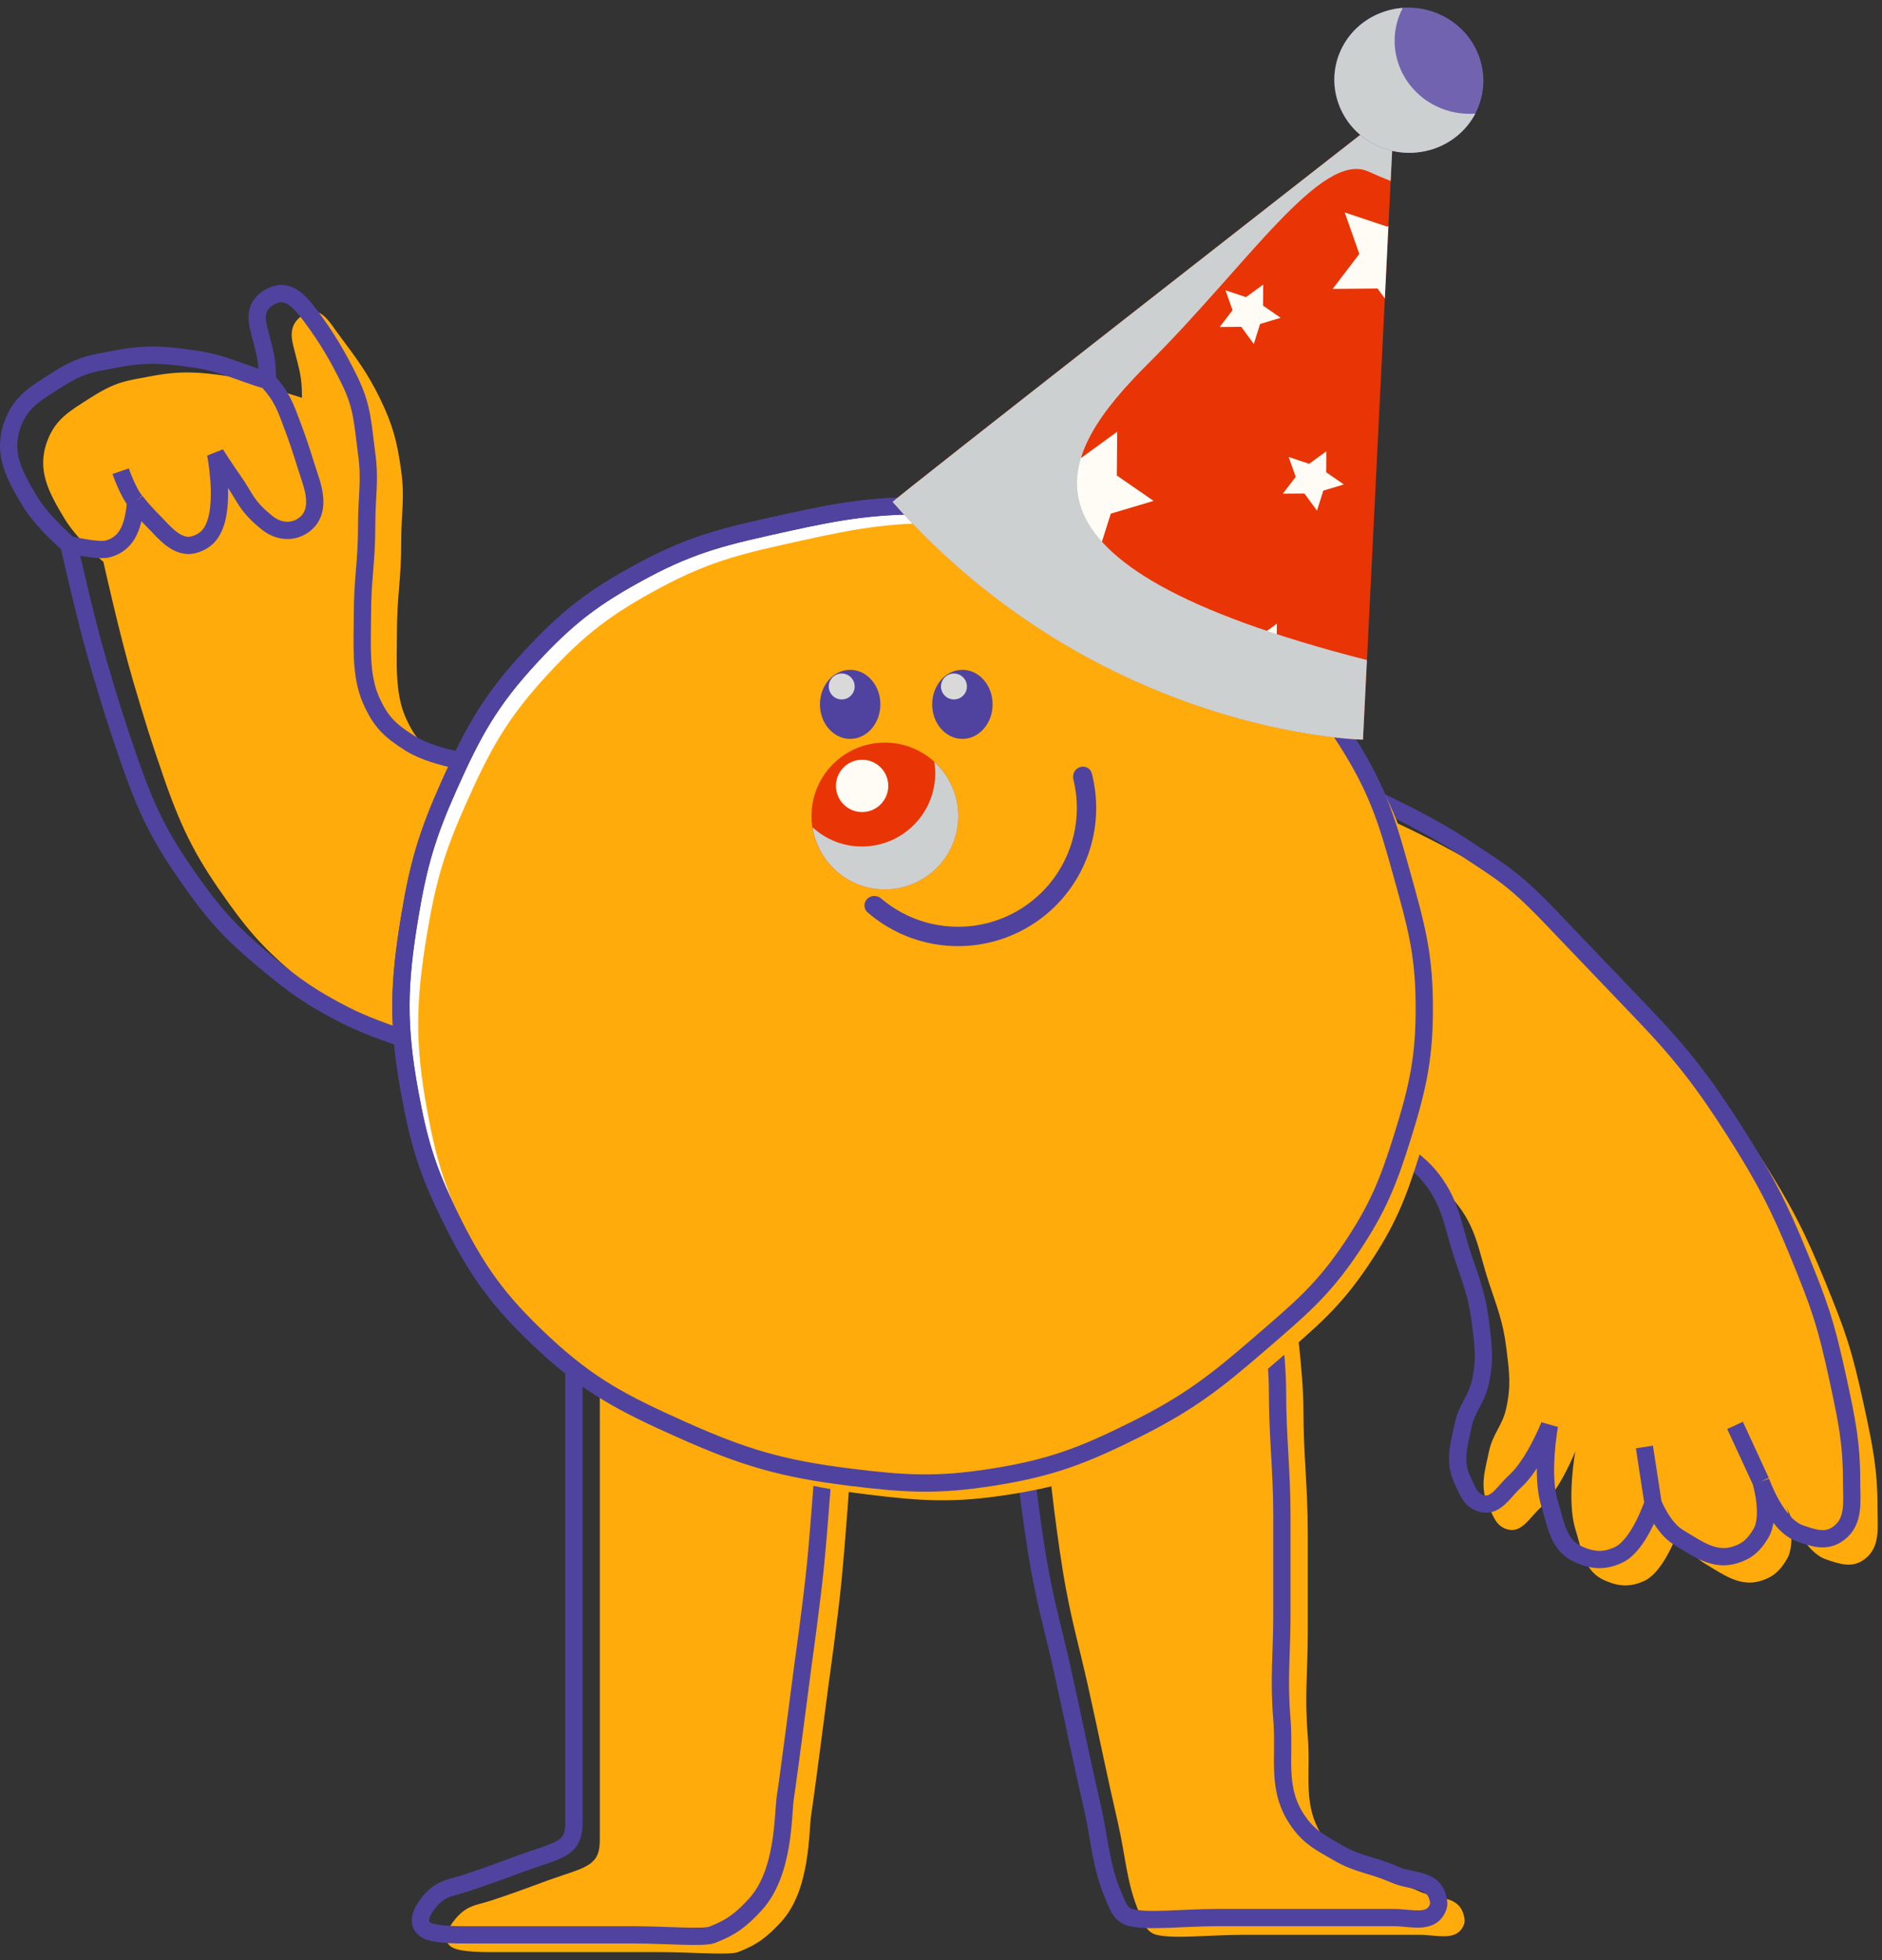 <svg width="218" height="227" viewBox="0 0 218 227" fill="none" xmlns="http://www.w3.org/2000/svg">
<rect x="0" y="0" width="218" height="227" fill="#333333" stroke="none"/>
<path d="M172.478 101.07C167.174 97.534 157.978 93.57 157.978 93.57V114.57L161.478 134.07C161.478 134.07 166.314 136.501 168.478 139.07C171.072 142.149 171.212 144.749 172.478 148.57C173.431 151.448 174.105 153.062 174.478 156.07C174.815 158.783 175.062 160.4 174.478 163.07C174.029 165.125 172.913 166.013 172.478 168.07C171.953 170.554 171.36 172.291 172.478 174.57C173.029 175.693 173.298 176.656 174.478 177.07C176.216 177.68 177.11 175.804 178.478 174.57C180.692 172.575 182.478 168.07 182.478 168.07C182.478 168.07 181.443 173.711 182.478 177.07C183.277 179.663 183.479 182.016 185.978 183.07C187.597 183.753 188.882 183.807 190.478 183.07C192.857 181.972 194.478 177.07 194.478 177.07C194.478 177.07 195.565 179.932 197.478 181.07C199.66 182.368 201.553 183.82 203.978 183.07C205.435 182.62 206.198 181.881 206.978 180.57C208.176 178.557 206.978 174.57 206.978 174.57C206.978 174.57 208.716 179.596 211.478 180.57C213.135 181.155 214.572 181.625 215.978 180.57C217.853 179.164 217.479 176.913 217.479 174.57C217.479 170.079 216.919 167.462 215.978 163.07C214.479 156.07 213.71 154.063 211.478 148.57C209.078 142.664 207.403 139.448 203.978 134.07C200.391 128.437 197.774 125.061 193.478 120.57L182.478 109.07C178.182 104.579 176.639 103.844 172.478 101.07Z" fill="#FFAB0B"/>
<path d="M203.978 171.57C203.978 171.57 205.716 176.596 208.478 177.57C210.135 178.155 211.572 178.625 212.978 177.57C214.853 176.164 214.479 173.913 214.479 171.57C214.479 167.079 213.919 164.462 212.978 160.07C211.479 153.07 210.71 151.063 208.478 145.57C206.078 139.664 204.403 136.448 200.978 131.07C197.391 125.437 194.774 122.061 190.478 117.57C186.182 113.079 183.774 110.561 179.478 106.07C175.182 101.579 173.639 100.844 169.478 98.07C164.174 94.534 154.978 90.57 154.978 90.57V111.57L158.478 131.07C158.478 131.07 163.314 133.501 165.478 136.07C168.072 139.149 168.212 141.749 169.478 145.57C170.431 148.448 171.105 150.062 171.478 153.07C171.815 155.783 172.062 157.4 171.478 160.07C171.029 162.125 169.913 163.013 169.478 165.07C168.953 167.554 168.36 169.291 169.478 171.57C170.029 172.693 170.298 173.656 171.478 174.07C173.216 174.68 174.11 172.804 175.478 171.57C177.692 169.575 179.478 165.07 179.478 165.07C179.478 165.07 178.443 170.711 179.478 174.07C180.277 176.663 180.479 179.016 182.978 180.07C184.597 180.753 185.882 180.807 187.478 180.07C189.857 178.972 191.478 174.07 191.478 174.07M203.978 171.57L200.978 165.07M203.978 171.57C203.978 171.57 205.176 175.557 203.978 177.57C203.198 178.881 202.435 179.62 200.978 180.07C198.553 180.82 196.66 179.368 194.478 178.07C192.565 176.932 191.478 174.07 191.478 174.07M191.478 174.07L190.478 167.57" stroke="#50439F" stroke-width="2"/>
<path d="M60.477 90.57C60.477 90.57 54.559 90.022 51.477 88.07C49.145 86.593 48.099 85.594 46.977 83.07C45.709 80.215 45.977 76.57 45.977 73.57C45.977 68.689 46.477 67.452 46.477 62.57C46.477 59.446 46.9 57.666 46.477 54.57C46.01 51.142 45.498 49.178 43.977 46.07C42.621 43.297 41.33 41.54 39.477 39.07C37.977 37.07 37.098 35.155 34.977 36.57C33.477 37.571 33.727 39.07 33.977 40.071C34.705 42.981 34.977 43.532 34.977 46.07C31.658 45.094 29.902 44.067 26.477 43.57C22.999 43.065 20.93 42.913 17.477 43.57C14.626 44.113 13.477 44.148 10.477 46.07C8.152 47.56 6.439 48.481 5.478 51.07C4.224 54.445 5.625 56.983 7.478 60.07C8.898 62.438 11.977 65.07 11.977 65.07C11.977 65.07 13.889 73.709 15.477 79.07C16.838 83.661 17.411 85.546 18.977 90.07C21.227 96.571 22.948 99.632 26.477 104.57C29.289 108.503 31.259 110.48 34.977 113.57C38.226 116.27 40.217 117.645 43.977 119.57C48.046 121.653 54.977 123.57 54.977 123.57L60.477 107.57V90.57Z" fill="#FFAB0B"/>
<path d="M30.977 44.07C30.977 41.531 30.705 40.981 29.977 38.07C29.727 37.07 29.477 35.57 30.977 34.57C33.098 33.155 34.477 34.582 35.977 36.582C37.83 39.051 39.151 41.297 40.508 44.07C42.028 47.178 42.01 49.142 42.477 52.57C42.9 55.665 42.477 57.446 42.477 60.57C42.477 65.451 41.977 66.688 41.977 71.57C41.977 74.57 41.709 78.215 42.977 81.07C44.099 83.593 45.145 84.592 47.477 86.07C50.559 88.021 56.477 88.57 56.477 88.57V105.57L50.977 121.57C50.977 121.57 44.046 119.653 39.977 117.57C36.217 115.645 34.226 114.269 30.977 111.57C27.259 108.48 25.289 106.503 22.477 102.57C18.948 97.632 17.227 94.571 14.977 88.07C13.412 83.546 12.838 81.66 11.477 77.07C9.889 71.709 7.978 63.07 7.978 63.07M30.977 44.07C32.735 46.022 33.053 47.111 33.977 49.57C34.871 51.946 35.175 53.162 35.977 55.57C36.477 57.07 36.929 59.264 35.477 60.57C34.171 61.745 32.35 61.667 30.977 60.57C28.477 58.57 28.429 57.606 26.977 55.57C26.16 54.423 24.977 52.57 24.977 52.57C24.977 52.57 25.977 57.57 24.977 60.57C24.541 61.88 23.805 62.691 22.477 63.07C20.544 63.622 18.977 61.57 17.977 60.57C17.049 59.641 16.554 59.091 15.727 58.07M30.977 44.07C27.658 43.093 25.902 42.067 22.477 41.57C18.999 41.065 16.93 40.913 13.477 41.57C10.626 42.112 9.478 42.148 6.478 44.07C4.152 45.559 2.439 46.481 1.478 49.07C0.224 52.445 1.625 54.982 3.478 58.07C4.898 60.438 7.978 63.07 7.978 63.07M13.977 54.57C13.977 54.57 14.849 57.093 15.727 58.07M15.727 58.07C15.47 60.62 14.952 62.905 12.477 63.57C11.346 63.874 7.978 63.07 7.978 63.07" stroke="#50439F" stroke-width="2"/>
<path d="M150.979 163.07C150.979 159.088 149.979 151.57 149.979 151.57L131.986 160.07L121.486 169.57C121.486 169.57 122.43 178.453 123.486 184.07C124.301 188.4 125.024 190.771 125.986 195.07C127.383 201.312 128.05 204.837 129.486 211.07C130.433 215.178 130.479 218.07 131.986 221.57C132.481 222.719 132.774 223.766 133.986 224.07C135.979 224.57 140.081 224.07 143.986 224.07H153.486H164.486C166.439 224.07 168.653 224.836 169.486 223.07C169.603 222.824 169.795 222.497 169.486 221.57C168.796 219.499 166.479 219.962 164.486 219.07C162.004 217.96 160.335 217.943 157.986 216.57C156.064 215.447 154.793 214.873 153.486 213.07C150.736 209.276 151.87 205.741 151.486 201.07C151.097 196.335 151.486 193.57 151.486 189.07V177.57C151.486 172.103 150.979 168.57 150.979 163.07Z" fill="#FFAB0B"/>
<path d="M147.979 161.07C147.979 157.088 146.979 149.57 146.979 149.57L128.986 158.07L118.486 167.57C118.486 167.57 119.43 176.453 120.486 182.07C121.301 186.4 122.024 188.771 122.986 193.07C124.383 199.312 125.05 202.837 126.486 209.07C127.433 213.178 127.479 216.07 128.986 219.57C129.481 220.719 129.774 221.766 130.986 222.07C132.979 222.57 137.081 222.07 140.986 222.07H150.486H161.486C163.439 222.07 165.653 222.836 166.486 221.07C166.603 220.824 166.795 220.497 166.486 219.57C165.796 217.499 163.479 217.962 161.486 217.07C159.004 215.96 157.335 215.943 154.986 214.57C153.064 213.447 151.793 212.873 150.486 211.07C147.736 207.276 148.87 203.741 148.486 199.07C148.097 194.335 148.486 191.57 148.486 187.07V175.57C148.486 170.103 147.979 166.57 147.979 161.07Z" stroke="#50439F" stroke-width="2"/>
<path d="M97.478 183.07C97.968 178.017 98.478 170.57 98.478 170.57L85.478 167.07L69.478 154.57V167.07V175.57V189.57V203.07V213.07C69.478 215.57 68.478 216.07 65.478 217.07C62.138 218.183 61.477 218.57 56.977 220.07C55.07 220.706 53.977 220.57 52.477 222.57C51.657 223.664 51.255 224.959 52.477 225.57C53.477 226.07 55.977 226.07 56.977 226.07H65.478H76.478C79.992 226.07 84.478 226.453 85.478 226.07C87.703 225.218 88.862 224.323 90.478 222.57C93.913 218.843 93.655 212.07 93.978 210.07C94.3 208.07 95.978 195.07 95.978 195.07C95.978 195.07 97.056 187.416 97.478 183.07Z" fill="#FFAB0B"/>
<path d="M94.478 181.07C94.968 176.017 95.478 168.57 95.478 168.57L82.478 165.07L66.478 152.57V165.07V173.57V187.57V201.07V211.07C66.478 213.57 65.478 214.07 62.477 215.07C59.138 216.183 58.477 216.57 53.977 218.07C52.07 218.706 50.977 218.57 49.477 220.57C48.657 221.664 48.255 222.959 49.477 223.57C50.477 224.07 52.977 224.07 53.977 224.07H62.477H73.478C76.992 224.07 81.478 224.453 82.478 224.07C84.703 223.218 85.862 222.323 87.478 220.57C90.913 216.843 90.655 210.07 90.978 208.07C91.3 206.07 92.978 193.07 92.978 193.07C92.978 193.07 94.056 185.416 94.478 181.07Z" stroke="#50439F" stroke-width="2"/>
<path d="M156.477 86.57C153.218 81.264 150.495 78.856 145.977 74.57C142.15 70.939 139.948 68.872 135.477 66.07C131.259 63.426 128.728 62.058 123.977 60.57C118.153 58.746 114.58 58.659 108.477 58.57C101.599 58.47 97.693 59.08 90.977 60.57C84.347 62.042 80.459 62.852 74.477 66.07C68.837 69.105 65.829 71.37 61.477 76.07C56.767 81.158 54.801 84.737 51.977 91.07C49.487 96.656 48.484 100.038 47.477 106.07C46.16 113.967 46.034 118.696 47.477 126.57C48.513 132.219 49.465 135.406 51.977 140.57C55.156 147.102 57.661 150.62 62.977 155.57C68.37 160.591 72.255 162.553 78.977 165.57C86.196 168.81 90.625 170.097 98.477 171.07C104.872 171.863 108.613 172.075 114.977 171.07C121.686 170.011 125.397 168.597 131.477 165.57C137.635 162.505 140.778 160.073 145.977 155.57C150.467 151.682 153.162 149.497 156.477 144.57C159.599 139.931 160.812 136.908 162.477 131.57C164.304 125.717 165.044 122.201 164.977 116.07C164.916 110.355 164.024 107.142 162.502 101.66L162.477 101.57C160.79 95.491 159.779 91.946 156.477 86.57Z" fill="white" stroke="#50439F" stroke-width="2"/>
<path d="M158.477 88.57C155.218 83.264 152.495 80.856 147.977 76.57C144.15 72.939 141.948 70.872 137.477 68.07C133.259 65.426 130.728 64.058 125.977 62.57C120.153 60.746 116.58 60.659 110.477 60.57C103.599 60.47 99.693 61.08 92.977 62.57C86.347 64.042 82.459 64.852 76.477 68.07C70.837 71.105 67.829 73.37 63.477 78.07C58.767 83.158 56.801 86.737 53.977 93.07C51.487 98.656 50.484 102.038 49.477 108.07C48.16 115.967 48.034 120.696 49.477 128.57C50.513 134.219 51.465 137.406 53.977 142.57C57.156 149.102 59.661 152.62 64.977 157.57C70.37 162.591 74.255 164.553 80.977 167.57C88.196 170.81 92.625 172.097 100.477 173.07C106.872 173.863 110.613 174.075 116.977 173.07C123.686 172.011 127.397 170.597 133.477 167.57C139.635 164.505 142.778 162.073 147.977 157.57C152.467 153.682 155.162 151.497 158.477 146.57C161.599 141.931 162.812 138.908 164.477 133.57C166.304 127.717 167.044 124.201 166.977 118.07C166.916 112.355 166.024 109.142 164.502 103.66L164.477 103.57C162.79 97.491 161.779 93.946 158.477 88.57Z" fill="#FFAB0B"/>
<path d="M156.477 86.57C153.218 81.264 150.495 78.856 145.977 74.57C142.15 70.939 139.948 68.872 135.477 66.07C131.259 63.426 128.728 62.058 123.977 60.57C118.153 58.746 114.58 58.659 108.477 58.57C101.599 58.47 97.693 59.08 90.977 60.57C84.347 62.042 80.459 62.852 74.477 66.07C68.837 69.105 65.829 71.37 61.477 76.07C56.767 81.158 54.801 84.737 51.977 91.07C49.487 96.656 48.484 100.038 47.477 106.07C46.16 113.967 46.034 118.696 47.477 126.57C48.513 132.219 49.465 135.406 51.977 140.57C55.156 147.102 57.661 150.62 62.977 155.57C68.37 160.591 72.255 162.553 78.977 165.57C86.196 168.81 90.625 170.097 98.477 171.07C104.872 171.863 108.613 172.075 114.977 171.07C121.686 170.011 125.397 168.597 131.477 165.57C137.635 162.505 140.778 160.073 145.977 155.57C150.467 151.682 153.162 149.497 156.477 144.57C159.599 139.931 160.812 136.908 162.477 131.57C164.304 125.717 165.044 122.201 164.977 116.07C164.916 110.355 164.024 107.142 162.502 101.66L162.477 101.57C160.79 95.491 159.779 91.946 156.477 86.57Z" stroke="#50439F" stroke-width="2"/>
<ellipse cx="3.5" cy="4" rx="3.5" ry="4" transform="matrix(-1 0 0 1 114.978 77.57)" fill="#50439F"/>
<ellipse cx="3.5" cy="4" rx="3.5" ry="4" transform="matrix(-1 0 0 1 101.978 77.57)" fill="#50439F"/>
<path d="M100.457 104.091C100.019 104.529 100.017 105.242 100.484 105.649C102.911 107.757 105.924 109.091 109.134 109.464C112.717 109.879 116.335 109.072 119.401 107.173C122.467 105.275 124.802 102.396 126.027 99.003C127.124 95.964 127.273 92.671 126.467 89.56C126.311 88.96 125.672 88.644 125.084 88.841C124.497 89.038 124.185 89.673 124.334 90.275C124.983 92.905 124.842 95.678 123.917 98.242C122.864 101.158 120.856 103.634 118.22 105.266C115.583 106.899 112.473 107.593 109.392 107.235C106.685 106.921 104.14 105.811 102.075 104.058C101.602 103.657 100.895 103.653 100.457 104.091Z" fill="#50439F"/>
<path d="M157.887 85.645C157.887 85.645 127.326 85.167 103.404 58.118C102.898 58.273 161.502 12.534 161.502 12.534L157.889 85.637L157.887 85.645Z" fill="#E93405"/>
<path d="M129.41 49.997L125.253 53.017L120.324 51.378L122.016 56.181L118.916 60.232L124.124 60.176L127.142 64.321L128.667 59.485L133.624 58.004L129.366 55.066L129.41 49.997Z" fill="#FFFCF5"/>
<path d="M160.701 26.252L160.826 26.159L160.413 34.566L159.563 33.41L154.365 33.458L157.456 29.406L155.765 24.604L160.701 26.252Z" fill="#FFFCF5"/>
<path d="M146.321 32.956L144.327 34.413L141.955 33.618L142.77 35.927L141.278 37.871L143.781 37.847L145.235 39.841L145.96 37.519L148.344 36.804L146.303 35.393L146.321 32.956Z" fill="#FFFCF5"/>
<path d="M153.638 52.262L151.645 53.711L149.272 52.925L150.088 55.225L148.596 57.169L151.098 57.153L152.553 59.139L153.286 56.818L155.662 56.102L153.62 54.691L153.638 52.262Z" fill="#FFFCF5"/>
<path d="M147.902 72.227L145.91 73.677L143.537 72.882L144.352 75.19L142.86 77.134L145.364 77.11L146.818 79.104L147.55 76.784L149.926 76.068L147.885 74.657L147.902 72.227Z" fill="#FFFCF5"/>
<g style="mix-blend-mode:multiply">
<path d="M103.403 58.126C102.932 58.276 154.05 18.363 160.768 13.114C161.027 13.19 161.262 13.254 161.463 13.313L161.087 20.957C160.27 20.632 159.412 20.277 158.535 19.877C153.084 17.369 144.477 30.683 133.095 42.011C122.509 52.554 114.47 65.24 158.334 76.439L157.877 85.66C157.877 85.66 127.316 85.181 103.394 58.133L103.403 58.126Z" fill="#CDD0D1"/>
</g>
<path d="M155.476 5.451C153.33 9.583 155.04 14.649 159.299 16.768C163.559 18.886 168.752 17.258 170.899 13.126C173.045 8.995 171.335 3.929 167.076 1.81C162.816 -0.308 157.623 1.32 155.476 5.451Z" fill="#7263B1"/>
<g style="mix-blend-mode:multiply">
<path d="M162.485 0.915C162.485 0.915 162.474 0.931 162.472 0.947C160.326 5.079 162.035 10.145 166.295 12.264C167.773 12.994 169.36 13.274 170.894 13.159C168.734 17.264 163.559 18.886 159.316 16.77C155.057 14.651 153.347 9.585 155.493 5.453C156.9 2.755 159.6 1.135 162.493 0.916L162.485 0.915Z" fill="#CDD0D1"/>
</g>
<path d="M111.001 94.5C111.001 99.194 107.195 103 102.501 103C97.807 103 94.001 99.194 94.001 94.5C94.001 89.806 97.807 86 102.501 86C107.195 86 111.001 89.806 111.001 94.5Z" fill="#E93405"/>
<path d="M102.893 91.012C102.893 92.686 101.536 94.044 99.861 94.044C98.187 94.044 96.829 92.686 96.829 91.012C96.829 89.337 98.187 87.98 99.861 87.98C101.536 87.98 102.893 89.337 102.893 91.012Z" fill="#FFFCF5"/>
<g style="mix-blend-mode:multiply">
<path d="M108.228 88.232C108.291 88.657 108.336 89.089 108.336 89.533C108.336 94.227 104.53 98.033 99.836 98.033C97.628 98.033 95.624 97.183 94.114 95.8C94.742 99.879 98.25 103 102.5 103C107.194 103 111 99.194 111 94.5C111 92.013 109.928 89.787 108.228 88.232Z" fill="#CDD0D1"/>
</g>
<circle cx="97.5" cy="79.5" r="1.5" fill="#D9D9D9"/>
<circle cx="110.5" cy="79.5" r="1.5" fill="#D9D9D9"/>
</svg>
